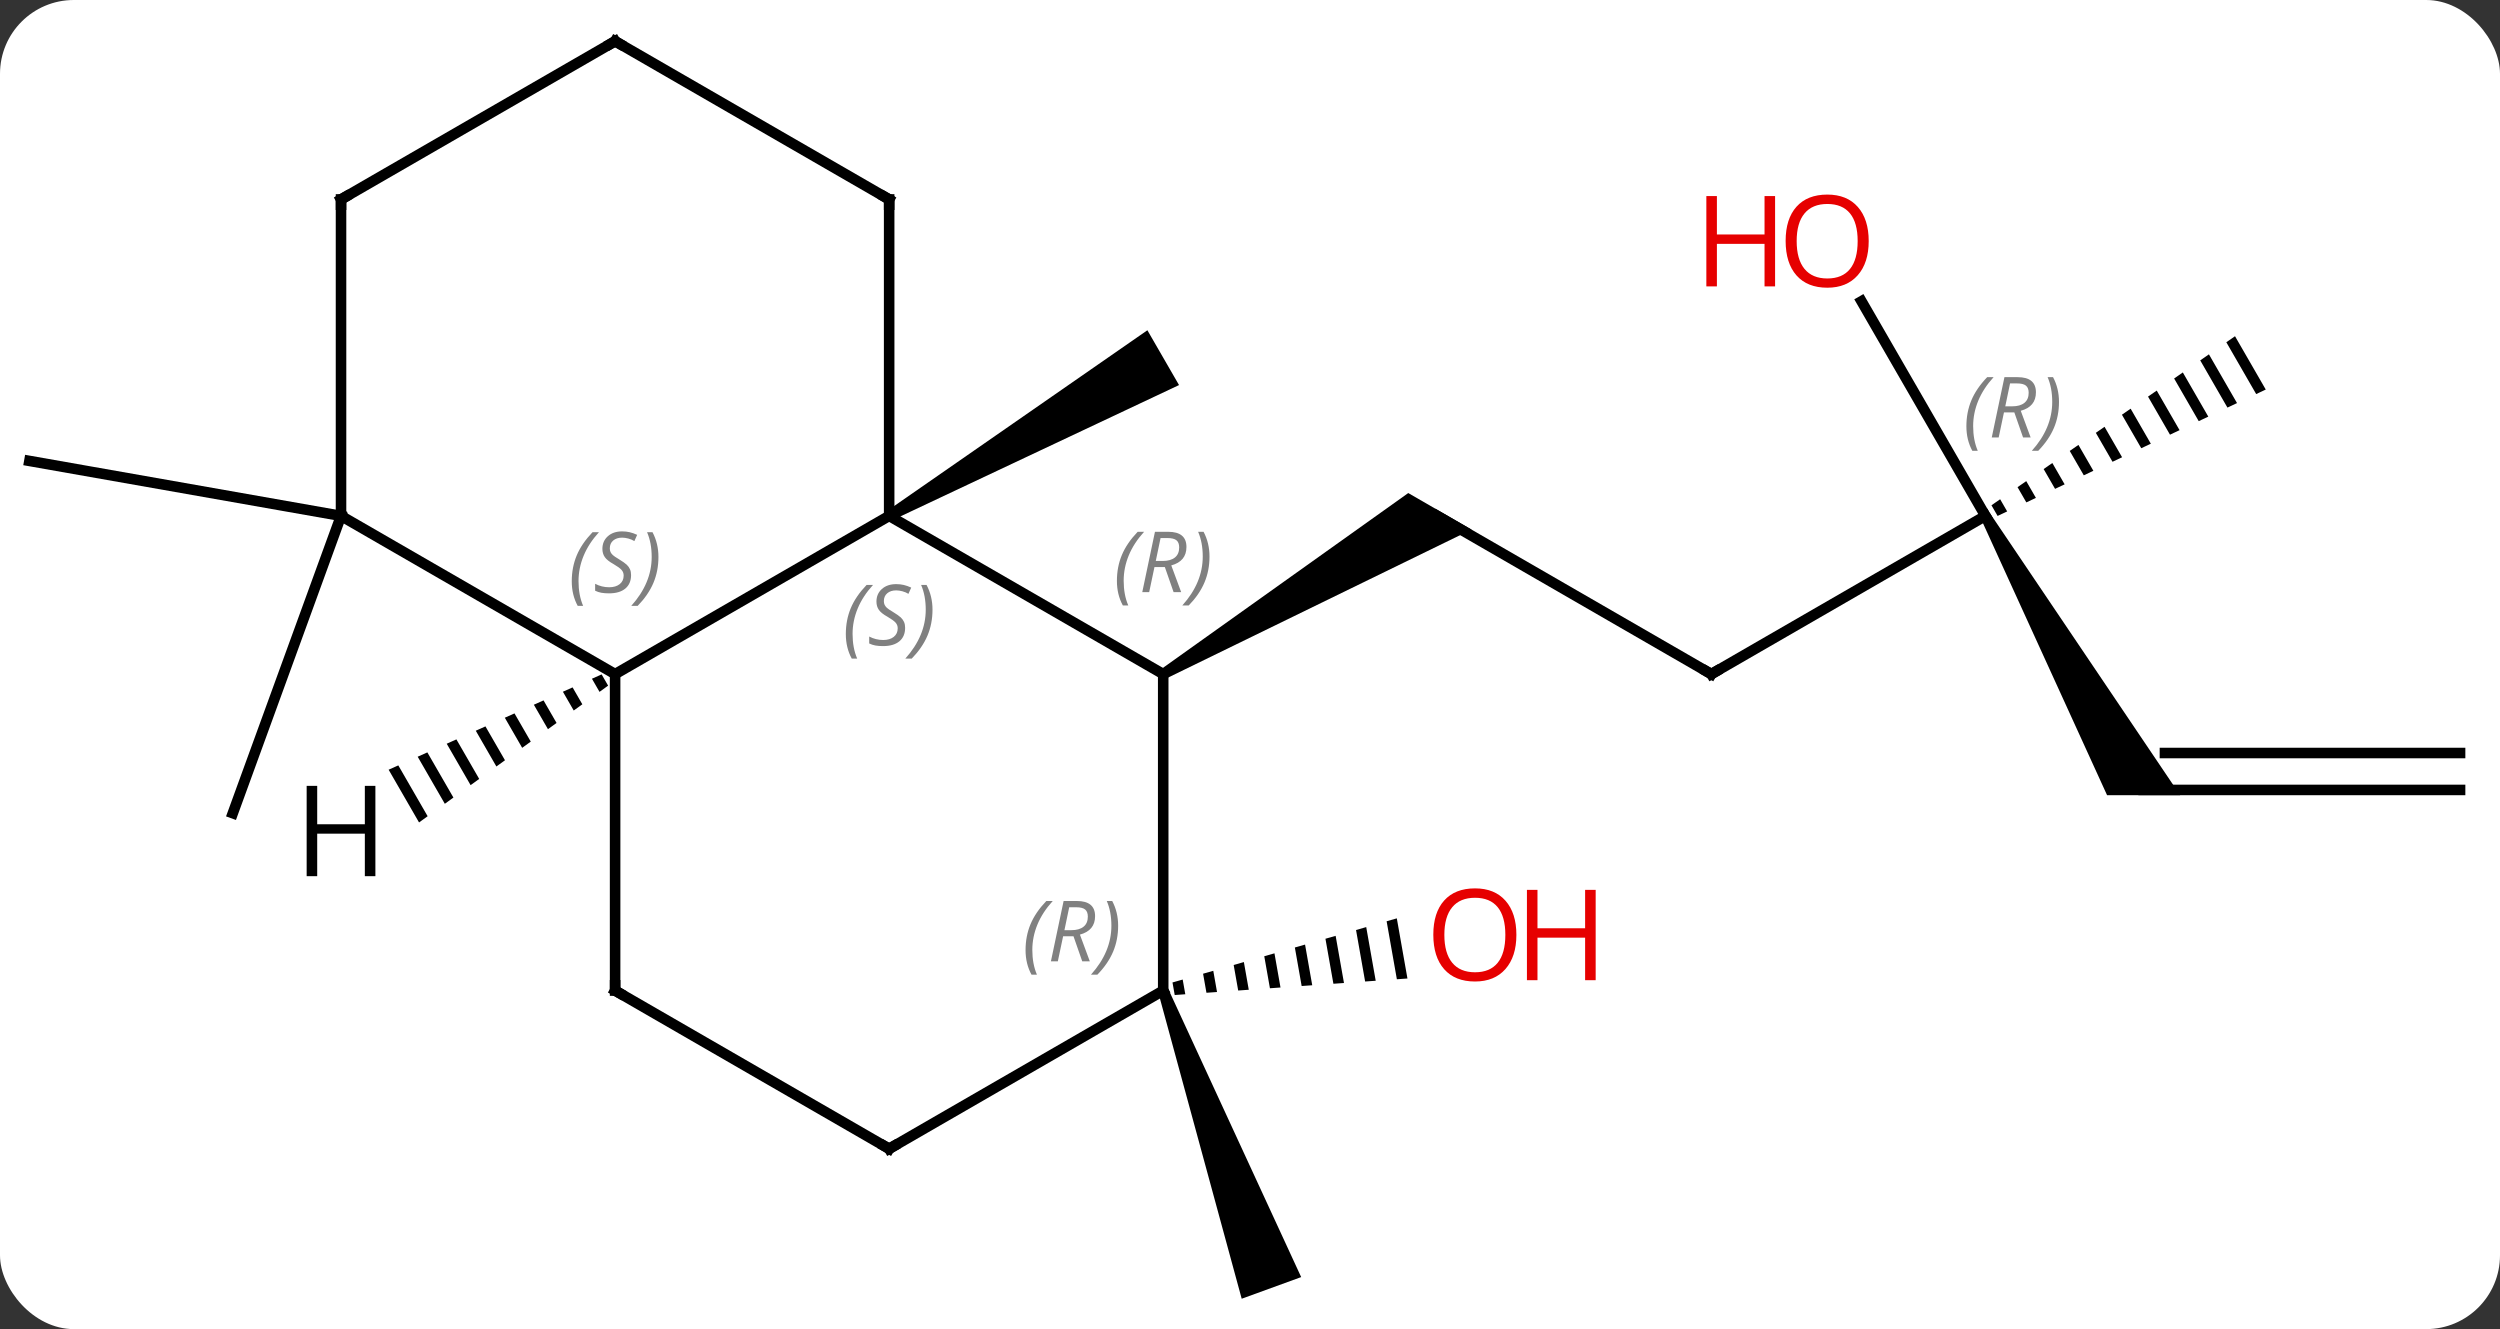 <svg width="237" viewBox="0 0 237 126" style="fill-opacity:1; color-rendering:auto; color-interpolation:auto; text-rendering:auto; stroke:black; stroke-linecap:square; stroke-miterlimit:10; shape-rendering:auto; stroke-opacity:1; fill:black; stroke-dasharray:none; font-weight:normal; stroke-width:1; font-family:'Open Sans'; font-style:normal; stroke-linejoin:miter; font-size:12; stroke-dashoffset:0; image-rendering:auto;" height="126" class="cas-substance-image" xmlns:xlink="http://www.w3.org/1999/xlink" xmlns="http://www.w3.org/2000/svg"><rect x="0" y="0" width="237" height="126" fill="#333333" stroke="none"/><svg class="cas-substance-single-component"><rect y="0" x="0" width="237" stroke="none" ry="7" rx="7" height="126" fill="white" class="cas-substance-group"/><svg y="0" x="0" width="237" viewBox="0 0 237 126" style="fill:black;" height="126" class="cas-substance-single-component-image"><svg><g><g transform="translate(118,63)" style="text-rendering:geometricPrecision; color-rendering:optimizeQuality; color-interpolation:linearRGB; stroke-linecap:butt; image-rendering:optimizeQuality;"><path style="stroke:none;" d="M-33.458 -13.661 L-33.958 -14.527 L-9.228 -31.692 L-6.228 -26.496 Z"/><line y2="-14.094" y1="-19.305" x2="-85.671" x1="-115.215" style="fill:none;"/><line y2="-14.094" y1="14.094" x2="-85.671" x1="-95.931" style="fill:none;"/><line y2="0.906" y1="-14.094" x2="44.235" x1="18.252" style="fill:none;"/><path style="stroke:none;" d="M-7.478 1.339 L-7.978 0.473 L15.502 -16.259 L21.502 -12.795 Z"/><line y2="-14.094" y1="0.906" x2="70.215" x1="44.235" style="fill:none;"/><path style="stroke:none;" d="M69.782 -13.844 L70.648 -14.344 L88.679 12.386 L81.751 12.386 Z"/><path style="stroke:none;" d="M93.879 -31.126 L93.055 -30.554 L95.886 -25.643 L96.794 -26.071 L93.879 -31.126 ZM91.406 -29.409 L90.581 -28.836 L93.162 -24.36 L94.07 -24.788 L91.406 -29.409 ZM88.932 -27.692 L88.107 -27.119 L90.439 -23.076 L90.439 -23.076 L91.347 -23.504 L88.932 -27.692 ZM86.458 -25.974 L85.633 -25.402 L85.633 -25.402 L87.715 -21.792 L88.623 -22.22 L86.458 -25.974 ZM83.984 -24.257 L83.159 -23.685 L84.991 -20.508 L85.899 -20.936 L83.984 -24.257 ZM81.51 -22.54 L80.685 -21.968 L82.267 -19.224 L83.175 -19.652 L81.51 -22.54 ZM79.036 -20.823 L78.211 -20.251 L78.211 -20.251 L79.544 -17.94 L80.452 -18.368 L79.036 -20.823 ZM76.562 -19.106 L75.737 -18.534 L76.82 -16.656 L76.82 -16.656 L77.728 -17.084 L76.562 -19.106 ZM74.088 -17.389 L73.263 -16.817 L74.096 -15.373 L74.096 -15.373 L75.004 -15.8 L75.004 -15.8 L74.088 -17.389 ZM71.614 -15.672 L70.79 -15.099 L71.372 -14.089 L71.372 -14.089 L72.28 -14.517 L72.28 -14.517 L71.614 -15.672 Z"/><line y2="-34.441" y1="-14.094" x2="58.469" x1="70.215" style="fill:none;"/><line y2="11.886" y1="11.886" x2="115.215" x1="85.215" style="fill:none;"/><line y2="8.386" y1="8.386" x2="115.215" x1="87.236" style="fill:none;"/><path style="stroke:none;" d="M-8.198 31.077 L-7.258 30.735 L5.351 58.068 L-0.287 60.12 Z"/><path style="stroke:none;" d="M14.418 24.06 L13.452 24.336 L13.452 24.336 L14.423 29.834 L15.426 29.762 L15.426 29.762 L14.418 24.06 ZM11.518 24.888 L10.552 25.165 L10.552 25.165 L11.414 30.047 L11.414 30.047 L12.417 29.976 L12.417 29.976 L11.518 24.888 ZM8.618 25.717 L7.652 25.993 L7.652 25.993 L8.406 30.26 L8.406 30.26 L9.409 30.189 L9.409 30.189 L8.618 25.717 ZM5.719 26.546 L4.752 26.822 L4.752 26.822 L5.397 30.474 L5.397 30.474 L6.4 30.403 L6.4 30.403 L5.719 26.546 ZM2.819 27.375 L1.852 27.651 L1.852 27.651 L2.389 30.687 L2.389 30.687 L3.391 30.616 L3.391 30.616 L2.819 27.375 ZM-0.081 28.203 L-1.048 28.48 L-1.048 28.48 L-0.62 30.901 L-0.62 30.901 L0.383 30.829 L0.383 30.829 L-0.081 28.203 ZM-2.981 29.032 L-3.948 29.308 L-3.948 29.308 L-3.629 31.114 L-3.629 31.114 L-2.626 31.043 L-2.626 31.043 L-2.981 29.032 ZM-5.881 29.861 L-6.848 30.137 L-6.848 30.137 L-6.637 31.327 L-6.637 31.327 L-5.634 31.256 L-5.634 31.256 L-5.881 29.861 Z"/><line y2="-14.094" y1="0.906" x2="-33.708" x1="-59.688" style="fill:none;"/><line y2="30.906" y1="0.906" x2="-59.688" x1="-59.688" style="fill:none;"/><line y2="-14.094" y1="0.906" x2="-85.671" x1="-59.688" style="fill:none;"/><line y2="0.906" y1="-14.094" x2="-7.728" x1="-33.708" style="fill:none;"/><line y2="-44.094" y1="-14.094" x2="-33.708" x1="-33.708" style="fill:none;"/><line y2="45.906" y1="30.906" x2="-33.708" x1="-59.688" style="fill:none;"/><line y2="-44.094" y1="-14.094" x2="-85.671" x1="-85.671" style="fill:none;"/><line y2="30.906" y1="0.906" x2="-7.728" x1="-7.728" style="fill:none;"/><line y2="-59.094" y1="-44.094" x2="-59.688" x1="-33.708" style="fill:none;"/><line y2="30.906" y1="45.906" x2="-7.728" x1="-33.708" style="fill:none;"/><line y2="-59.094" y1="-44.094" x2="-59.688" x1="-85.671" style="fill:none;"/><path style="stroke:none;" d="M-60.966 0.933 L-61.884 1.344 L-61.166 2.589 L-60.351 1.999 L-60.966 0.933 ZM-63.719 2.165 L-64.637 2.576 L-63.61 4.357 L-62.795 3.768 L-63.719 2.165 ZM-66.473 3.397 L-67.391 3.808 L-66.054 6.126 L-65.239 5.536 L-66.473 3.397 ZM-69.226 4.63 L-70.144 5.04 L-68.498 7.894 L-67.683 7.305 L-69.226 4.63 ZM-71.98 5.862 L-72.897 6.273 L-70.942 9.663 L-70.128 9.073 L-71.98 5.862 ZM-74.733 7.094 L-75.651 7.505 L-73.387 11.431 L-72.572 10.842 L-74.733 7.094 ZM-77.487 8.326 L-78.404 8.737 L-75.831 13.2 L-75.831 13.2 L-75.016 12.61 L-77.487 8.326 ZM-80.24 9.559 L-81.158 9.969 L-78.275 14.968 L-77.46 14.379 L-80.24 9.559 Z"/><path style="fill:none; stroke-miterlimit:5;" d="M43.802 0.656 L44.235 0.906 L44.668 0.656"/></g><g transform="translate(118,63)" style="stroke-linecap:butt; font-size:8.4px; fill:gray; text-rendering:geometricPrecision; image-rendering:optimizeQuality; color-rendering:optimizeQuality; font-family:'Open Sans'; font-style:italic; stroke:gray; color-interpolation:linearRGB; stroke-miterlimit:5;"><path style="stroke:none;" d="M68.414 -22.589 Q68.414 -23.917 68.883 -25.042 Q69.352 -26.167 70.383 -27.245 L70.993 -27.245 Q70.024 -26.183 69.539 -25.011 Q69.055 -23.839 69.055 -22.605 Q69.055 -21.277 69.493 -20.261 L68.977 -20.261 Q68.414 -21.292 68.414 -22.589 ZM71.975 -23.902 L71.475 -21.527 L70.818 -21.527 L72.021 -27.245 L73.271 -27.245 Q75.006 -27.245 75.006 -25.808 Q75.006 -24.449 73.568 -24.058 L74.506 -21.527 L73.787 -21.527 L72.959 -23.902 L71.975 -23.902 ZM72.553 -26.652 Q72.162 -24.73 72.1 -24.48 L72.756 -24.48 Q73.506 -24.48 73.912 -24.808 Q74.318 -25.136 74.318 -25.761 Q74.318 -26.23 74.06 -26.441 Q73.803 -26.652 73.209 -26.652 L72.553 -26.652 ZM77.192 -24.902 Q77.192 -23.574 76.715 -22.441 Q76.239 -21.308 75.223 -20.261 L74.614 -20.261 Q76.551 -22.417 76.551 -24.902 Q76.551 -26.23 76.114 -27.245 L76.629 -27.245 Q77.192 -26.183 77.192 -24.902 Z"/></g><g transform="translate(118,63)" style="stroke-linecap:butt; fill:rgb(230,0,0); text-rendering:geometricPrecision; color-rendering:optimizeQuality; image-rendering:optimizeQuality; font-family:'Open Sans'; stroke:rgb(230,0,0); color-interpolation:linearRGB; stroke-miterlimit:5;"><path style="stroke:none;" d="M59.153 -40.147 Q59.153 -38.085 58.113 -36.905 Q57.074 -35.725 55.231 -35.725 Q53.34 -35.725 52.309 -36.889 Q51.278 -38.054 51.278 -40.163 Q51.278 -42.257 52.309 -43.405 Q53.34 -44.554 55.231 -44.554 Q57.09 -44.554 58.121 -43.382 Q59.153 -42.21 59.153 -40.147 ZM52.324 -40.147 Q52.324 -38.413 53.067 -37.507 Q53.809 -36.6 55.231 -36.6 Q56.653 -36.6 57.379 -37.499 Q58.106 -38.397 58.106 -40.147 Q58.106 -41.882 57.379 -42.772 Q56.653 -43.663 55.231 -43.663 Q53.809 -43.663 53.067 -42.764 Q52.324 -41.866 52.324 -40.147 Z"/><path style="stroke:none;" d="M50.278 -35.85 L49.278 -35.85 L49.278 -39.882 L44.762 -39.882 L44.762 -35.85 L43.762 -35.85 L43.762 -44.413 L44.762 -44.413 L44.762 -40.772 L49.278 -40.772 L49.278 -44.413 L50.278 -44.413 L50.278 -35.85 Z"/><path style="stroke:none;" d="M25.753 25.625 Q25.753 27.687 24.714 28.867 Q23.675 30.047 21.832 30.047 Q19.941 30.047 18.91 28.883 Q17.878 27.718 17.878 25.609 Q17.878 23.515 18.91 22.367 Q19.941 21.218 21.832 21.218 Q23.691 21.218 24.722 22.39 Q25.753 23.562 25.753 25.625 ZM18.925 25.625 Q18.925 27.359 19.668 28.265 Q20.41 29.172 21.832 29.172 Q23.253 29.172 23.98 28.273 Q24.707 27.375 24.707 25.625 Q24.707 23.89 23.98 23 Q23.253 22.109 21.832 22.109 Q20.41 22.109 19.668 23.008 Q18.925 23.906 18.925 25.625 Z"/><path style="stroke:none;" d="M33.269 29.922 L32.269 29.922 L32.269 25.89 L27.753 25.89 L27.753 29.922 L26.753 29.922 L26.753 21.359 L27.753 21.359 L27.753 25 L32.269 25 L32.269 21.359 L33.269 21.359 L33.269 29.922 Z"/></g><g transform="translate(118,63)" style="stroke-linecap:butt; font-size:8.4px; fill:gray; text-rendering:geometricPrecision; image-rendering:optimizeQuality; color-rendering:optimizeQuality; font-family:'Open Sans'; font-style:italic; stroke:gray; color-interpolation:linearRGB; stroke-miterlimit:5;"><path style="stroke:none;" d="M-63.797 -7.891 Q-63.797 -9.219 -63.328 -10.344 Q-62.859 -11.469 -61.828 -12.547 L-61.219 -12.547 Q-62.187 -11.485 -62.672 -10.313 Q-63.156 -9.141 -63.156 -7.907 Q-63.156 -6.578 -62.719 -5.563 L-63.234 -5.563 Q-63.797 -6.594 -63.797 -7.891 ZM-58.174 -8.485 Q-58.174 -7.657 -58.721 -7.203 Q-59.268 -6.75 -60.268 -6.75 Q-60.674 -6.75 -60.987 -6.805 Q-61.299 -6.86 -61.581 -7 L-61.581 -7.657 Q-60.956 -7.328 -60.252 -7.328 Q-59.627 -7.328 -59.252 -7.625 Q-58.877 -7.922 -58.877 -8.438 Q-58.877 -8.75 -59.081 -8.977 Q-59.284 -9.203 -59.846 -9.531 Q-60.44 -9.86 -60.666 -10.188 Q-60.893 -10.516 -60.893 -10.969 Q-60.893 -11.703 -60.377 -12.164 Q-59.862 -12.625 -59.018 -12.625 Q-58.643 -12.625 -58.307 -12.547 Q-57.971 -12.469 -57.596 -12.297 L-57.862 -11.703 Q-58.112 -11.86 -58.432 -11.946 Q-58.752 -12.031 -59.018 -12.031 Q-59.549 -12.031 -59.87 -11.758 Q-60.19 -11.485 -60.19 -11.016 Q-60.19 -10.813 -60.12 -10.664 Q-60.049 -10.516 -59.909 -10.383 Q-59.768 -10.25 -59.346 -10 Q-58.784 -9.656 -58.581 -9.461 Q-58.377 -9.266 -58.276 -9.031 Q-58.174 -8.797 -58.174 -8.485 ZM-55.58 -10.203 Q-55.58 -8.875 -56.056 -7.742 Q-56.533 -6.61 -57.548 -5.563 L-58.158 -5.563 Q-56.22 -7.719 -56.22 -10.203 Q-56.22 -11.531 -56.658 -12.547 L-56.142 -12.547 Q-55.58 -11.485 -55.58 -10.203 Z"/><path style="stroke:none;" d="M-37.816 -2.891 Q-37.816 -4.219 -37.348 -5.344 Q-36.879 -6.469 -35.848 -7.547 L-35.238 -7.547 Q-36.207 -6.485 -36.691 -5.313 Q-37.176 -4.141 -37.176 -2.906 Q-37.176 -1.578 -36.738 -0.563 L-37.254 -0.563 Q-37.816 -1.594 -37.816 -2.891 ZM-32.194 -3.485 Q-32.194 -2.656 -32.741 -2.203 Q-33.288 -1.75 -34.288 -1.75 Q-34.694 -1.75 -35.007 -1.805 Q-35.319 -1.86 -35.6 -2 L-35.6 -2.656 Q-34.975 -2.328 -34.272 -2.328 Q-33.647 -2.328 -33.272 -2.625 Q-32.897 -2.922 -32.897 -3.438 Q-32.897 -3.75 -33.1 -3.977 Q-33.303 -4.203 -33.866 -4.532 Q-34.46 -4.86 -34.686 -5.188 Q-34.913 -5.516 -34.913 -5.969 Q-34.913 -6.703 -34.397 -7.164 Q-33.882 -7.625 -33.038 -7.625 Q-32.663 -7.625 -32.327 -7.547 Q-31.991 -7.469 -31.616 -7.297 L-31.881 -6.703 Q-32.132 -6.86 -32.452 -6.946 Q-32.772 -7.032 -33.038 -7.032 Q-33.569 -7.032 -33.889 -6.758 Q-34.21 -6.485 -34.21 -6.016 Q-34.21 -5.813 -34.139 -5.664 Q-34.069 -5.516 -33.928 -5.383 Q-33.788 -5.25 -33.366 -5 Q-32.803 -4.657 -32.6 -4.461 Q-32.397 -4.266 -32.295 -4.032 Q-32.194 -3.797 -32.194 -3.485 ZM-29.599 -5.203 Q-29.599 -3.875 -30.076 -2.742 Q-30.553 -1.61 -31.568 -0.563 L-32.178 -0.563 Q-30.24 -2.719 -30.24 -5.203 Q-30.24 -6.532 -30.678 -7.547 L-30.162 -7.547 Q-29.599 -6.485 -29.599 -5.203 Z"/><path style="fill:none; stroke:black;" d="M-59.688 30.406 L-59.688 30.906 L-59.255 31.156"/><path style="stroke:none;" d="M-12.117 -7.93 Q-12.117 -9.258 -11.648 -10.383 Q-11.179 -11.508 -10.148 -12.586 L-9.539 -12.586 Q-10.507 -11.524 -10.992 -10.352 Q-11.476 -9.18 -11.476 -7.946 Q-11.476 -6.617 -11.039 -5.602 L-11.554 -5.602 Q-12.117 -6.633 -12.117 -7.93 ZM-8.557 -9.242 L-9.057 -6.867 L-9.713 -6.867 L-8.51 -12.586 L-7.26 -12.586 Q-5.525 -12.586 -5.525 -11.149 Q-5.525 -9.789 -6.963 -9.399 L-6.025 -6.867 L-6.744 -6.867 L-7.572 -9.242 L-8.557 -9.242 ZM-7.979 -11.992 Q-8.369 -10.071 -8.432 -9.821 L-7.775 -9.821 Q-7.025 -9.821 -6.619 -10.149 Q-6.213 -10.477 -6.213 -11.102 Q-6.213 -11.571 -6.471 -11.781 Q-6.729 -11.992 -7.322 -11.992 L-7.979 -11.992 ZM-3.339 -10.242 Q-3.339 -8.914 -3.816 -7.782 Q-4.293 -6.649 -5.308 -5.602 L-5.918 -5.602 Q-3.98 -7.758 -3.98 -10.242 Q-3.98 -11.571 -4.418 -12.586 L-3.902 -12.586 Q-3.339 -11.524 -3.339 -10.242 Z"/><path style="fill:none; stroke:black;" d="M-33.708 -43.594 L-33.708 -44.094 L-34.141 -44.344"/><path style="fill:none; stroke:black;" d="M-34.141 45.656 L-33.708 45.906 L-33.275 45.656"/><path style="fill:none; stroke:black;" d="M-85.671 -43.594 L-85.671 -44.094 L-85.238 -44.344"/><path style="stroke:none;" d="M-20.777 27.07 Q-20.777 25.742 -20.308 24.617 Q-19.839 23.492 -18.808 22.414 L-18.199 22.414 Q-19.168 23.476 -19.652 24.648 Q-20.136 25.82 -20.136 27.055 Q-20.136 28.383 -19.699 29.398 L-20.214 29.398 Q-20.777 28.367 -20.777 27.07 ZM-17.217 25.758 L-17.717 28.133 L-18.373 28.133 L-17.17 22.414 L-15.92 22.414 Q-14.186 22.414 -14.186 23.851 Q-14.186 25.211 -15.623 25.601 L-14.686 28.133 L-15.404 28.133 L-16.233 25.758 L-17.217 25.758 ZM-16.639 23.008 Q-17.029 24.93 -17.092 25.18 L-16.436 25.18 Q-15.686 25.18 -15.279 24.851 Q-14.873 24.523 -14.873 23.898 Q-14.873 23.43 -15.131 23.219 Q-15.389 23.008 -15.982 23.008 L-16.639 23.008 ZM-12 24.758 Q-12 26.086 -12.476 27.219 Q-12.953 28.351 -13.968 29.398 L-14.578 29.398 Q-12.64 27.242 -12.64 24.758 Q-12.64 23.43 -13.078 22.414 L-12.562 22.414 Q-12 23.476 -12 24.758 Z"/><path style="fill:none; stroke:black;" d="M-59.255 -58.844 L-59.688 -59.094 L-60.121 -58.844"/></g><g transform="translate(118,63)" style="stroke-linecap:butt; text-rendering:geometricPrecision; color-rendering:optimizeQuality; image-rendering:optimizeQuality; font-family:'Open Sans'; color-interpolation:linearRGB; stroke-miterlimit:5;"><path style="stroke:none;" d="M-82.413 20.062 L-83.413 20.062 L-83.413 16.031 L-87.929 16.031 L-87.929 20.062 L-88.929 20.062 L-88.929 11.5 L-87.929 11.5 L-87.929 15.14 L-83.413 15.14 L-83.413 11.5 L-82.413 11.5 L-82.413 20.062 Z"/></g></g></svg></svg></svg></svg>